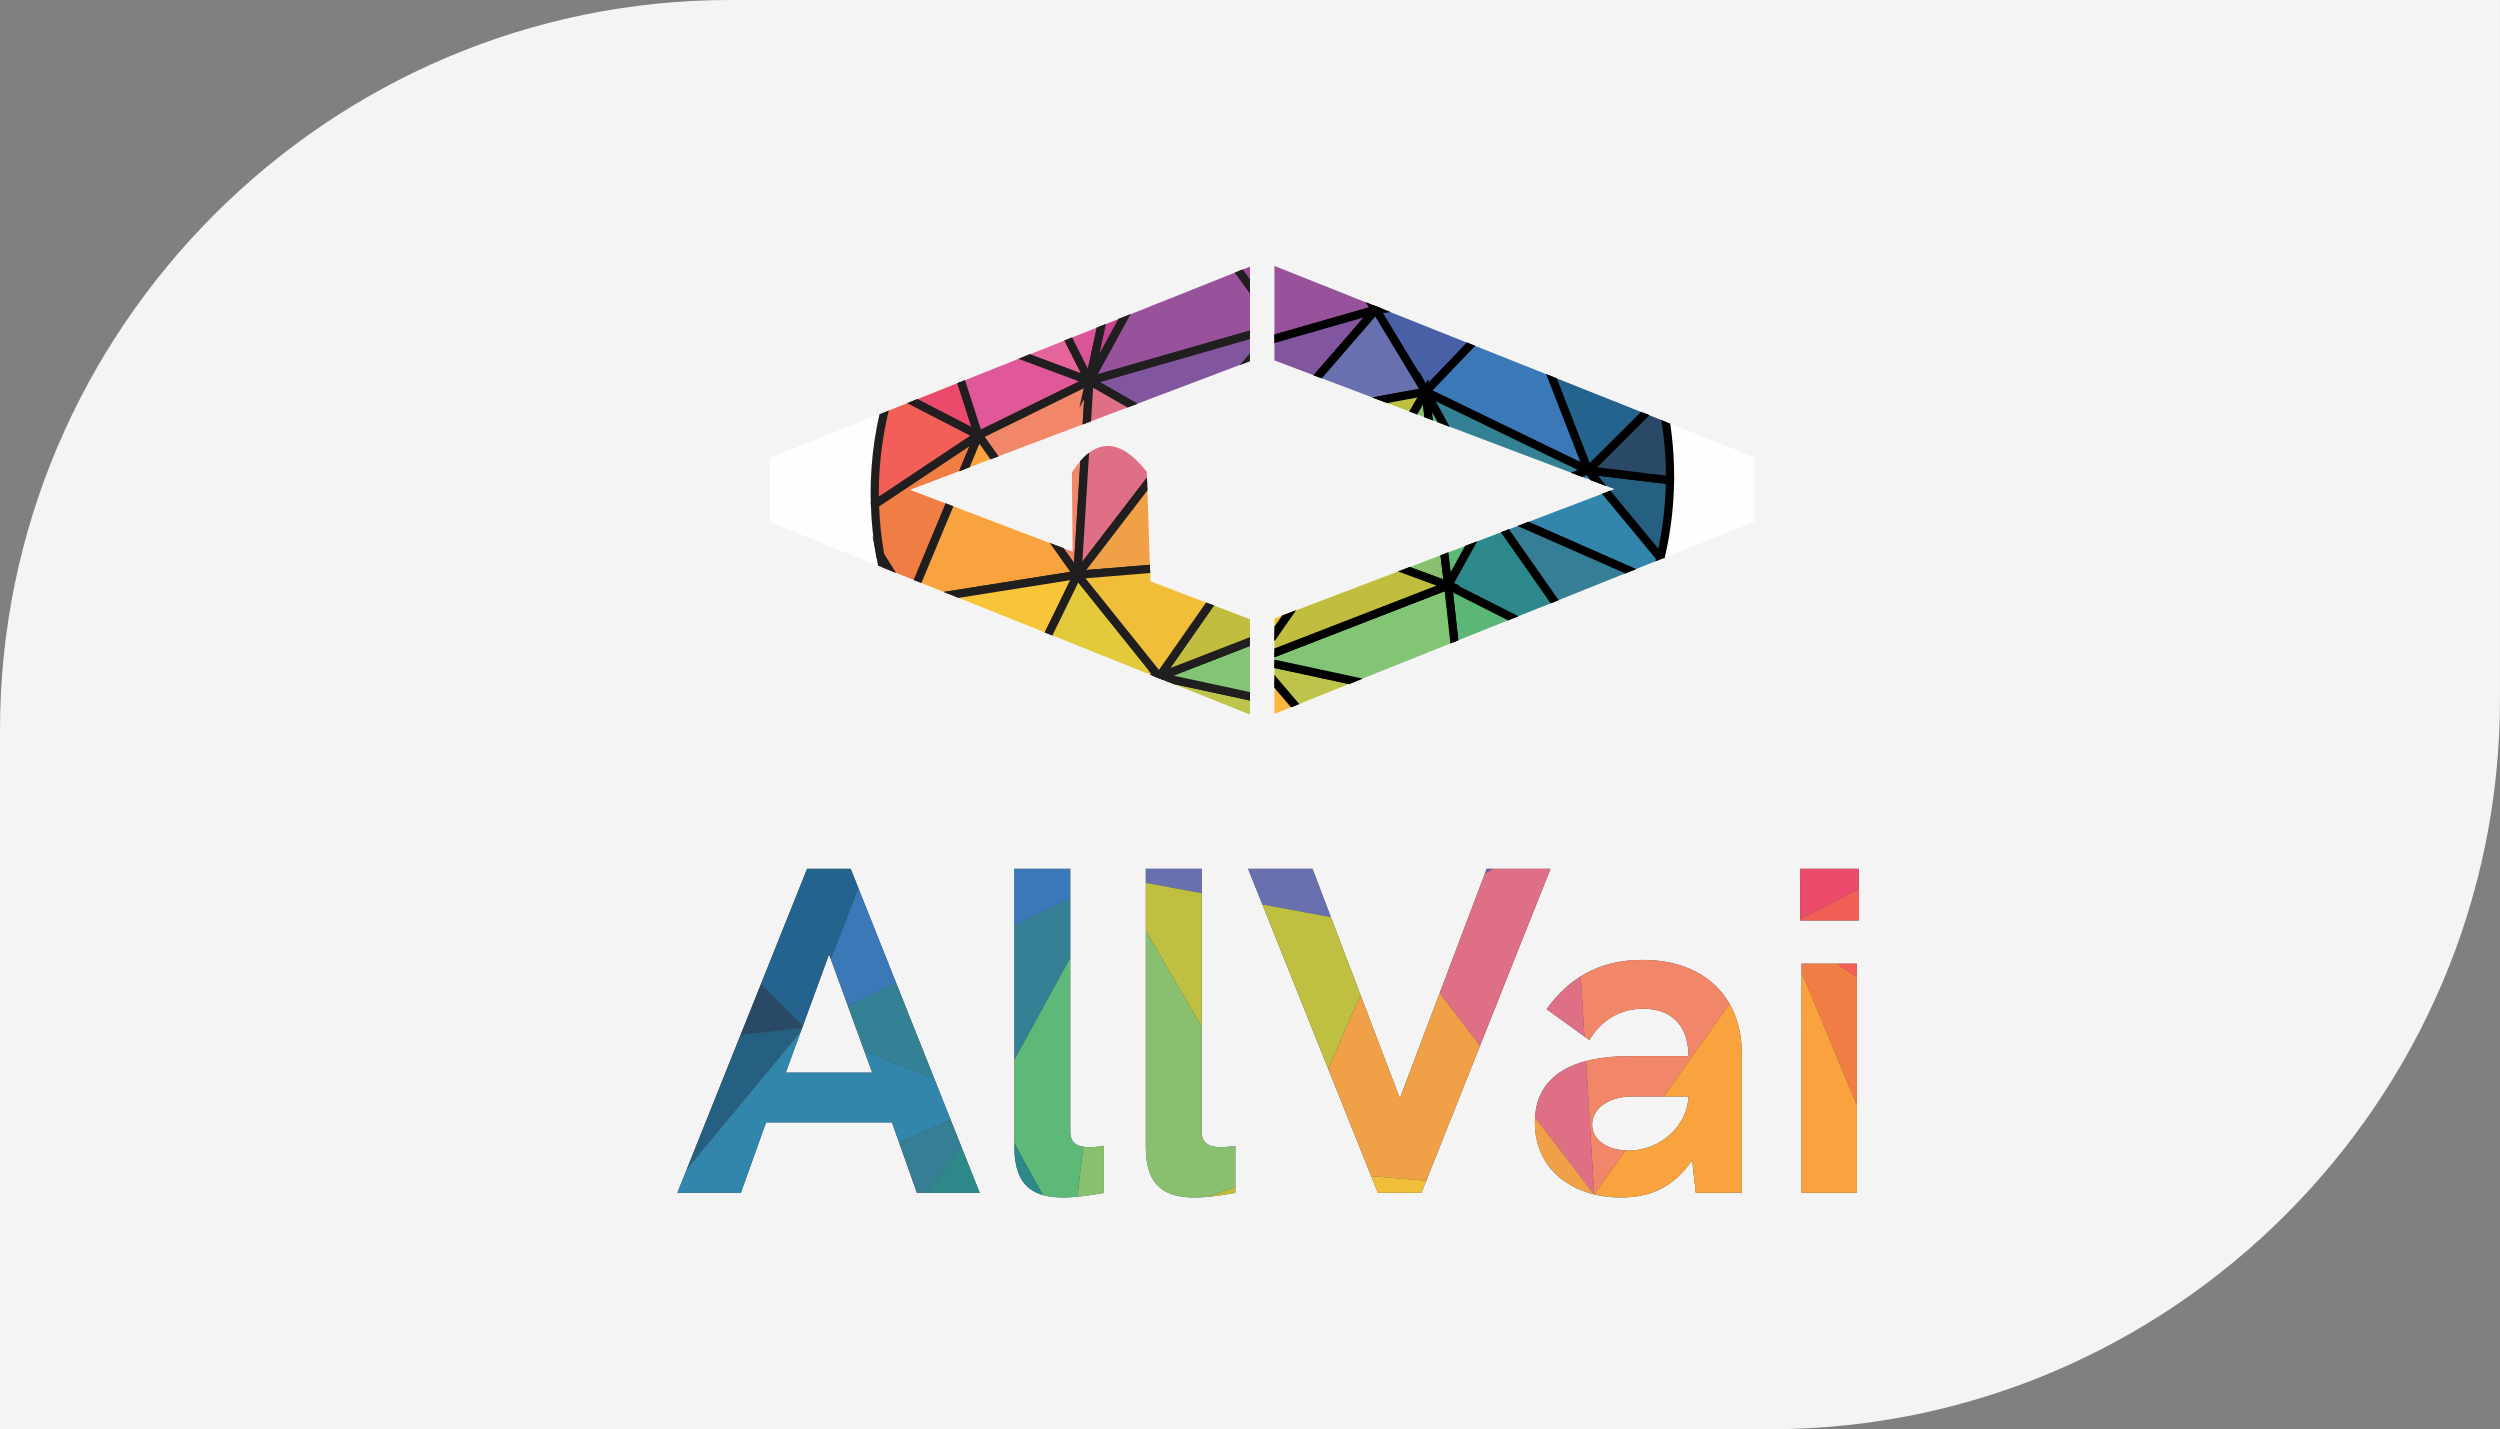<?xml version="1.0" encoding="UTF-8"?>
<!DOCTYPE svg PUBLIC "-//W3C//DTD SVG 1.1//EN" "http://www.w3.org/Graphics/SVG/1.1/DTD/svg11.dtd">
<!-- Creator: CorelDRAW 2020 (64-Bit) -->
<svg xmlns="http://www.w3.org/2000/svg" xml:space="preserve" width="30.427mm" height="17.395mm" version="1.1" style="shape-rendering:geometricPrecision; text-rendering:geometricPrecision; image-rendering:optimizeQuality; fill-rule:evenodd; clip-rule:evenodd"
viewBox="0 0 3032.36 1733.6"
 xmlns:xlink="http://www.w3.org/1999/xlink"
 xmlns:xodm="http://www.corel.com/coreldraw/odm/2003">
 <rect x="0" y="0" width="3032.36" height="1733.6" fill="#808080" stroke="none"/>
 <defs>
  <style type="text/css">
   <![CDATA[
    .str1 {stroke:#201E1E;stroke-width:9.97;stroke-miterlimit:22.926}
    .str0 {stroke:black;stroke-width:9.97;stroke-miterlimit:22.926}
    .fil57 {fill:none;fill-rule:nonzero}
    .fil28 {fill:#FFD23A;fill-rule:nonzero}
    .fil50 {fill:#FCB53D;fill-rule:nonzero}
    .fil19 {fill:#FAAA3C;fill-rule:nonzero}
    .fil17 {fill:#F9A33E;fill-rule:nonzero}
    .fil13 {fill:#F1624D;fill-rule:nonzero}
    .fil11 {fill:#F15F56;fill-rule:nonzero}
    .fil2 {fill:#EE4477;fill-rule:nonzero}
    .fil16 {fill:#F18768;fill-rule:nonzero}
    .fil12 {fill:#F07D44;fill-rule:nonzero}
    .fil10 {fill:#EB4A6A;fill-rule:nonzero}
    .fil3 {fill:#EA4389;fill-rule:nonzero}
    .fil18 {fill:#F8C539;fill-rule:nonzero}
    .fil30 {fill:#F0A047;fill-rule:nonzero}
    .fil14 {fill:#E6649C;fill-rule:nonzero}
    .fil54 {fill:#F1BE39;fill-rule:nonzero}
    .fil26 {fill:#DF6F85;fill-rule:nonzero}
    .fil15 {fill:#E05899;fill-rule:nonzero}
    .fil20 {fill:#E8BC3B;fill-rule:nonzero}
    .fil4 {fill:#D83064;fill-rule:nonzero}
    .fil21 {fill:#D95499;fill-rule:nonzero}
    .fil27 {fill:#E2CA3B;fill-rule:nonzero}
    .fil9 {fill:#CB4E96;fill-rule:nonzero}
    .fil22 {fill:#C84292;fill-rule:nonzero}
    .fil53 {fill:#C1BE3F;fill-rule:nonzero}
    .fil38 {fill:#BFBF41;fill-rule:nonzero}
    .fil51 {fill:#BEC449;fill-rule:nonzero}
    .fil55 {fill:#AC4494;fill-rule:nonzero}
    .fil8 {fill:#9F4C99;fill-rule:nonzero}
    .fil23 {fill:#994796;fill-rule:nonzero}
    .fil24 {fill:#97529B;fill-rule:nonzero}
    .fil40 {fill:#88C070;fill-rule:nonzero}
    .fil52 {fill:#81C575;fill-rule:nonzero}
    .fil25 {fill:#82559F;fill-rule:nonzero}
    .fil56 {fill:#7A3B8D;fill-rule:nonzero}
    .fil42 {fill:#5DB978;fill-rule:nonzero}
    .fil47 {fill:#5CB677;fill-rule:nonzero}
    .fil37 {fill:#6970B0;fill-rule:nonzero}
    .fil46 {fill:#2DA48D;fill-rule:nonzero}
    .fil7 {fill:#644595;fill-rule:nonzero}
    .fil48 {fill:#2F938B;fill-rule:nonzero}
    .fil49 {fill:#318889;fill-rule:nonzero}
    .fil41 {fill:#348095;fill-rule:nonzero}
    .fil43 {fill:#3286AC;fill-rule:nonzero}
    .fil45 {fill:#367E95;fill-rule:nonzero}
    .fil44 {fill:#2C8889;fill-rule:nonzero}
    .fil39 {fill:#3A78B8;fill-rule:nonzero}
    .fil31 {fill:#307898;fill-rule:nonzero}
    .fil36 {fill:#4960A7;fill-rule:nonzero}
    .fil29 {fill:#554191;fill-rule:nonzero}
    .fil6 {fill:#47539C;fill-rule:nonzero}
    .fil35 {fill:#23638D;fill-rule:nonzero}
    .fil32 {fill:#255F82;fill-rule:nonzero}
    .fil5 {fill:#424690;fill-rule:nonzero}
    .fil34 {fill:#41407C;fill-rule:nonzero}
    .fil33 {fill:#2A4967;fill-rule:nonzero}
    .fil0 {fill:#FEFEFE;fill-opacity:0.91}
    .fil58 {fill:#FEFEFE;fill-rule:nonzero;fill-opacity:0.91}
    .fil1 {fill:#373435;fill-rule:nonzero;fill-opacity:0.91}
   ]]>
  </style>
    <clipPath id="id0" style="clip-rule:nonzero">
     <path d="M821.55 1446.81l77.08 0 30.58 -85.43 152.64 0 30.29 85.43 76.23 0 -156.54 -393 -52.87 0 -157.39 393zm131.57 -145.81l52.5 -143.43 52.3 143.43 -104.8 0zm336.99 151.51c13.57,0 34.74,-2.85 48.89,-5.6l0 -57.05c-7.22,1.15 -15.29,1.7 -16.9,1.7 -15.86,0 -23.92,-5.59 -23.92,-18.6l0 -319.15 -67.78 0 0 337.75c0,49.75 26.1,60.95 59.71,60.95zm159.39 0c13.57,0 34.75,-2.85 48.89,-5.6l0 -57.05c-7.22,1.15 -15.29,1.7 -16.9,1.7 -15.86,0 -23.92,-5.59 -23.92,-18.6l0 -319.15 -67.78 0 0 337.75c0,49.75 26.1,60.95 59.71,60.95zm221.75 -5.7l52.88 0 156.53 -393 -77.37 0 -105.37 278.42 -105.94 -278.42 -78.12 0 157.38 393zm294.65 5.7c33.14,0 62.66,-10.54 86.57,-45.1l4.38 39.4 55.91 0 0 -168.49c0,-67.88 -44.43,-114.01 -120.65,-114.01 -54.3,0 -89.61,23.36 -116.19,59.72l51.92 37.58c11.86,-20.31 33.33,-38.06 65.31,-38.06 35.89,0 54.87,22.21 54.87,57.52l-72.33 0c-62.38,0 -114.01,20.03 -114.01,80.41 0,58.38 47.27,91.04 104.22,91.04zm9.79 -56.96c-26.49,0 -44.53,-13.11 -44.53,-31.61 0,-17.66 17.47,-33.89 48.41,-33.89l68.45 0c-1.14,35.03 -33.69,65.51 -72.33,65.51zm207.79 -279.1l71.21 0 0 -62.65 -71.21 0 0 62.65zm1.71 330.35l67.21 0 0 -277.94 -67.21 0 0 277.94z"/>
    </clipPath>
    <clipPath id="id1" style="clip-rule:nonzero">
     <path d="M821.55 1446.81l77.08 0 30.58 -85.43 152.64 0 30.29 85.43 76.23 0 -156.54 -393 -52.87 0 -157.39 393zm131.57 -145.81l52.5 -143.43 52.3 143.43 -104.8 0zm336.99 151.51c13.57,0 34.74,-2.85 48.89,-5.6l0 -57.05c-7.22,1.15 -15.29,1.7 -16.9,1.7 -15.86,0 -23.92,-5.59 -23.92,-18.6l0 -319.15 -67.78 0 0 337.75c0,49.75 26.1,60.95 59.71,60.95zm159.39 0c13.57,0 34.75,-2.85 48.89,-5.6l0 -57.05c-7.22,1.15 -15.29,1.7 -16.9,1.7 -15.86,0 -23.92,-5.59 -23.92,-18.6l0 -319.15 -67.78 0 0 337.75c0,49.75 26.1,60.95 59.71,60.95zm221.75 -5.7l52.88 0 156.53 -393 -77.37 0 -105.37 278.42 -105.94 -278.42 -78.12 0 157.38 393zm294.65 5.7c33.14,0 62.66,-10.54 86.57,-45.1l4.38 39.4 55.91 0 0 -168.49c0,-67.88 -44.43,-114.01 -120.65,-114.01 -54.3,0 -89.61,23.36 -116.19,59.72l51.92 37.58c11.86,-20.31 33.33,-38.06 65.31,-38.06 35.89,0 54.87,22.21 54.87,57.52l-72.33 0c-62.38,0 -114.01,20.03 -114.01,80.41 0,58.38 47.27,91.04 104.22,91.04zm9.79 -56.96c-26.49,0 -44.53,-13.11 -44.53,-31.61 0,-17.66 17.47,-33.89 48.41,-33.89l68.45 0c-1.14,35.03 -33.69,65.51 -72.33,65.51zm207.79 -279.1l71.21 0 0 -62.65 -71.21 0 0 62.65zm1.71 330.35l67.21 0 0 -277.94 -67.21 0 0 277.94z"/>
    </clipPath>
     <clipPath id="id2" style="clip-rule:nonzero">
      <path d="M2128.02 632.78l0 -78.33 -582.21 -231.91 0 114.62 412.47 156.1 -412.47 156.95 0 115.73 582.21 -233.16z"/>
     </clipPath>
     <clipPath id="id3" style="clip-rule:nonzero">
      <path d="M2128.02 632.78l0 -78.33 -582.21 -231.91 0 114.62 412.47 156.1 -412.47 156.95 0 115.73 582.21 -233.16z"/>
     </clipPath>
     <clipPath id="id4" style="clip-rule:nonzero">
      <path d="M933.97 633.63l0 -78.33 582.21 -231.91 0 114.62 -412.47 156.1 197.25 75.05 -0.79 -96.14c26.81,-41.61 56.94,-43.65 90.78,-0.88l4.49 132.97 120.74 45.95 0 115.73 -582.21 -233.16z"/>
     </clipPath>
     <clipPath id="id5" style="clip-rule:nonzero">
      <path d="M933.97 633.63l0 -78.33 582.21 -231.91 0 114.62 -412.47 156.1 197.25 75.05 -0.79 -96.14c26.81,-41.61 56.94,-43.65 90.78,-0.88l4.49 132.97 120.74 45.95 0 115.73 -582.21 -233.16z"/>
     </clipPath>
 </defs>
 <g id="Capa_x0020_1">
  <g id="_2120765029584">
   <path class="fil0" d="M885.42 0l2146.93 0 0 848.17c0,486.99 -398.44,885.43 -885.42,885.43l-2146.93 0 0 -848.17c0,-486.99 398.44,-885.43 885.42,-885.43z"/>
   <g style="clip-path:url(#id0)">
    <polygon class="fil1" points="821.55,1053.82 2254.68,1053.82 2254.68,1452.52 821.55,1452.52 "/>
   </g>
   <g style="clip-path:url(#id1)">
    <g>
     <g>
      <path id="1" class="fil2" d="M2244.22 873.65l35.68 -43.13c17.33,27.63 33.05,56.37 47.01,86.11l-82.69 -42.97z"/>
      <path class="fil3" d="M2213.21 739.12l31.01 134.53 35.68 -43.13c-20.12,-32.05 -42.42,-62.59 -66.69,-91.4z"/>
      <path class="fil4" d="M1918.64 518.78l-103 63.81 -46 -112.39c51.69,11.43 101.54,27.78 149,48.57z"/>
      <path class="fil3" d="M1815.64 582.59l265.85 68.75 6.18 -32.41c-51.74,-39.88 -108.45,-73.61 -169.03,-100.16l-103 63.81z"/>
      <path class="fil2" d="M2244.22 873.65l-162.71 -222.31 6.17 -32.41c46.03,35.47 88.12,75.79 125.53,120.19l31.01 134.53z"/>
      <path class="fil5" d="M1031.86 678.99l103.11 157.99 -203.91 -39.63c29.78,-42.63 63.56,-82.27 100.81,-118.36z"/>
      <path class="fil6" d="M1229.27 538.13l-94.29 298.85 -103.12 -157.99c58.08,-56.28 124.56,-103.92 197.41,-140.86z"/>
      <path class="fil7" d="M1428.33 630.15l-293.36 206.83 94.3 -298.85c36.14,-18.33 73.84,-33.98 112.84,-46.79l86.22 138.81z"/>
      <path class="fil8" d="M1678.13 582.59l-249.81 47.56 73.58 -173.72c25.64,-2.93 51.65,-4.64 77.96,-5.12l98.26 131.28z"/>
      <path class="fil9" d="M1678.13 582.59l137.52 0 -46.01 -112.39c-18.33,-4.05 -36.87,-7.48 -55.64,-10.27l-35.87 122.66z"/>
      <path class="fil10" d="M2244.22 873.65l-81.36 252.1 204.27 -105.43c-11.05,-35.69 -24.56,-70.3 -40.22,-103.7l-82.69 -42.97z"/>
      <path class="fil11" d="M2402.74 1285.53l-239.88 -159.77 204.27 -105.43c23.43,75.69 36.06,156.12 36.06,239.5l0 0c0,8.6 -0.18,17.16 -0.45,25.7z"/>
      <path class="fil12" d="M2162.86 1125.75l160.43 385.02 66.88 -105.79c7.06,-38.92 11.3,-78.82 12.57,-119.46l-239.88 -159.77z"/>
      <path class="fil13" d="M2348.8 1551.88l-25.51 -41.1 66.88 -105.79c-9.21,50.78 -23.16,99.89 -41.37,146.89z"/>
      <polygon class="fil14" points="2081.51,651.34 1905.91,999.7 2244.22,873.65 "/>
      <polygon class="fil15" points="2162.86,1125.75 1905.91,999.7 2244.22,873.65 "/>
      <polygon class="fil16" points="1933.68,1448.9 1905.91,999.7 2162.86,1125.75 "/>
      <polygon class="fil17" points="2323.29,1510.78 1933.68,1448.9 2162.86,1125.75 "/>
      <path class="fil17" d="M2292.23 1668.84l31.06 -158.06 25.51 41.1c-15.78,40.68 -34.73,79.77 -56.58,116.96z"/>
      <polygon class="fil18" points="1933.68,1448.9 2081.51,1751.42 2323.29,1510.78 "/>
      <path class="fil19" d="M2164.3 1833.64l-82.8 -82.22 241.78 -240.65 -31.06 158.06c-35.48,60.38 -78.54,115.76 -127.92,164.81z"/>
      <path class="fil20" d="M2081.51 1751.42l-150.29 243.84c87.12,-39.95 165.92,-94.94 233.08,-161.62l-82.8 -82.22z"/>
      <polygon class="fil21" points="1815.64,582.59 1905.91,999.7 2081.5,651.34 "/>
      <polygon class="fil22" points="1678.13,582.59 1905.91,999.7 1815.65,582.59 "/>
      <polygon class="fil23" points="1428.33,630.15 1467.11,873.65 1678.13,582.59 "/>
      <polygon class="fil24" points="1905.91,999.7 1467.11,873.65 1678.14,582.59 "/>
      <polygon class="fil25" points="1467.12,873.65 1685.71,1125.75 1905.91,999.7 "/>
      <polygon class="fil26" points="1933.68,1448.9 1685.71,1125.75 1905.91,999.7 "/>
      <polygon class="fil27" points="1744.25,1684.96 1933.68,1448.9 2081.51,1751.42 "/>
      <path class="fil28" d="M1841.87 2029.93l-97.63 -344.97 337.25 66.46 -150.28 243.84c-28.9,13.25 -58.73,24.85 -89.34,34.67z"/>
      <polygon class="fil29" points="1134.97,836.98 1467.12,873.65 1428.33,630.15 "/>
      <polygon class="fil30" points="1685.71,1125.75 1557.81,1417.96 1933.68,1448.9 "/>
      <path class="fil31" d="M958.5 1684.96l-34.9 26.57c-16.25,-24.09 -31.19,-49.12 -44.82,-74.95l79.72 48.38z"/>
      <path class="fil32" d="M785.89 1268.76l189.79 -22.69 -167.68 202.62c-13.83,-57.81 -21.44,-118.04 -22.11,-179.93z"/>
      <path class="fil33" d="M806.4 1077.58l169.28 168.49 -189.79 22.69c-0.03,-2.98 -0.11,-5.95 -0.11,-8.94l0 0c0,-62.67 7.14,-123.68 20.62,-182.25z"/>
      <path class="fil34" d="M931.06 797.34l203.91 39.63 -288.66 115.47c22.63,-55 51.14,-106.96 84.75,-155.1z"/>
      <path class="fil35" d="M975.7 1246.07l159.28 -409.09 -288.66 115.47c-16.52,40.2 -29.95,82 -39.9,125.13l169.29 168.49z"/>
      <polygon class="fil36" points="1467.12,873.65 1351.94,1063.87 1134.97,836.98 "/>
      <polygon class="fil37" points="1685.71,1125.75 1351.94,1063.87 1467.12,873.65 "/>
      <polygon class="fil38" points="1557.81,1417.96 1351.94,1063.87 1685.71,1125.75 "/>
      <polygon class="fil39" points="975.7,1246.07 1351.94,1063.87 1134.97,836.98 "/>
      <polygon class="fil40" points="1557.81,1417.96 1299.78,1512.6 1351.94,1063.87 "/>
      <polygon class="fil41" points="975.7,1246.07 1202.58,1336.4 1351.94,1063.87 "/>
      <polygon class="fil42" points="1299.78,1512.6 1202.58,1336.4 1351.94,1063.87 "/>
      <path class="fil43" d="M823.14 1503.37l379.44 -166.97 -226.89 -90.33 -167.68 202.62c4.42,18.48 9.46,36.72 15.13,54.68z"/>
      <polygon class="fil44" points="1299.78,1512.6 958.5,1684.96 1202.58,1336.4 "/>
      <path class="fil45" d="M878.79 1636.58l79.72 48.38 244.08 -348.56 -379.44 166.97c14.63,46.34 33.33,90.88 55.65,133.2z"/>
      <path class="fil46" d="M958.5 1684.96l3.2 78.42c-13.35,-16.76 -26.09,-34.04 -38.1,-51.85l34.9 -26.57z"/>
      <polygon class="fil47" points="1269.32,1787.24 958.5,1684.96 1299.78,1512.6 "/>
      <path class="fil48" d="M1139.23 1928.26l130.1 -141.02 -310.82 -102.28 3.21 78.42c50.54,63.41 110.38,119.07 177.51,164.88z"/>
      <path class="fil49" d="M1359.78 2033.89l-90.46 -246.65 -130.11 141.02c66.99,45.7 141.2,81.6 220.57,105.63z"/>
      <path class="fil50" d="M1744.25 1684.96l-312.71 367.15c52.63,10.77 107.13,16.42 162.95,16.42l0 0c86.3,0 169.41,-13.57 247.38,-38.6l-97.63 -344.97z"/>
      <path class="fil51" d="M1269.32 1787.24l474.93 -102.28 -312.71 367.15c-24.34,-4.98 -48.27,-11.1 -71.75,-18.22l-90.46 -246.65z"/>
      <polygon class="fil52" points="1299.78,1512.6 1744.25,1684.96 1269.32,1787.24 "/>
      <polygon class="fil53" points="1557.81,1417.96 1744.25,1684.96 1299.78,1512.6 "/>
      <polygon class="fil54" points="1933.68,1448.9 1744.25,1684.96 1557.81,1417.96 "/>
      <path class="fil55" d="M1714 459.93l-35.86 122.66 -98.27 -131.28c4.86,-0.09 9.73,-0.19 14.62,-0.19l0 0c40.61,0 80.5,3.03 119.51,8.81z"/>
      <path class="fil56" d="M1501.91 456.43l-73.58 173.72 -86.23 -138.81c51.2,-16.8 104.66,-28.63 159.8,-34.91z"/>
     </g>
    </g>
   </g>
   <path class="fil57" d="M821.55 1446.81l77.08 0 30.58 -85.43 152.64 0 30.29 85.43 76.23 0 -156.54 -393 -52.87 0 -157.39 393zm131.57 -145.81l52.5 -143.43 52.3 143.43 -104.8 0zm336.99 151.51c13.57,0 34.74,-2.85 48.89,-5.6l0 -57.05c-7.22,1.15 -15.29,1.7 -16.9,1.7 -15.86,0 -23.92,-5.59 -23.92,-18.6l0 -319.15 -67.78 0 0 337.75c0,49.75 26.1,60.95 59.71,60.95zm159.39 0c13.57,0 34.75,-2.85 48.89,-5.6l0 -57.05c-7.22,1.15 -15.29,1.7 -16.9,1.7 -15.86,0 -23.92,-5.59 -23.92,-18.6l0 -319.15 -67.78 0 0 337.75c0,49.75 26.1,60.95 59.71,60.95zm221.75 -5.7l52.88 0 156.53 -393 -77.37 0 -105.37 278.42 -105.94 -278.42 -78.12 0 157.38 393zm294.65 5.7c33.14,0 62.66,-10.54 86.57,-45.1l4.38 39.4 55.91 0 0 -168.49c0,-67.88 -44.43,-114.01 -120.65,-114.01 -54.3,0 -89.61,23.36 -116.19,59.72l51.92 37.58c11.86,-20.31 33.33,-38.06 65.31,-38.06 35.89,0 54.87,22.21 54.87,57.52l-72.33 0c-62.38,0 -114.01,20.03 -114.01,80.41 0,58.38 47.27,91.04 104.22,91.04zm9.79 -56.96c-26.49,0 -44.53,-13.11 -44.53,-31.61 0,-17.66 17.47,-33.89 48.41,-33.89l68.45 0c-1.14,35.03 -33.69,65.51 -72.33,65.51zm207.79 -279.1l71.21 0 0 -62.65 -71.21 0 0 62.65zm1.71 330.35l67.21 0 0 -277.94 -67.21 0 0 277.94z"/>
   <g>
    <g style="clip-path:url(#id2)">
     <polygon class="fil58" points="1545.81,322.54 2128.02,322.54 2128.02,865.94 1545.81,865.94 "/>
    </g>
    <g style="clip-path:url(#id3)">
     <g>
      <g>
       <path id="1" class="fil2 str0" d="M1261.93 375.57l-18.68 -22.58c-9.08,14.46 -17.3,29.52 -24.62,45.09l43.29 -22.5z"/>
       <path class="fil3 str0" d="M1278.17 305.12l-16.24 70.45 -18.68 -22.58c10.53,-16.78 22.21,-32.78 34.92,-47.87z"/>
       <path class="fil4 str0" d="M1432.42 189.73l53.94 33.42 24.1 -58.85c-27.08,5.98 -53.18,14.54 -78.03,25.43z"/>
       <path class="fil3 str0" d="M1486.36 223.15l-139.21 36.01 -3.24 -16.97c27.1,-20.89 56.8,-38.55 88.52,-52.45l53.94 33.42z"/>
       <path class="fil2 str0" d="M1261.93 375.57l85.22 -116.41 -3.24 -16.97c-24.1,18.58 -46.14,39.68 -65.74,62.93l-16.24 70.45z"/>
       <path class="fil5 str0" d="M1896.81 273.62l-54 82.74 106.79 -20.75c-15.6,-22.33 -33.29,-43.08 -52.79,-61.99z"/>
       <path class="fil6 str0" d="M1793.43 199.87l49.37 156.5 54.01 -82.74c-30.43,-29.46 -65.24,-54.41 -103.38,-73.76z"/>
       <path class="fil7 str0" d="M1689.19 248.05l153.62 108.31 -49.38 -156.5c-18.93,-9.6 -38.67,-17.8 -59.09,-24.51l-45.16 72.69z"/>
       <path class="fil8 str0" d="M1558.37 223.15l130.81 24.9 -38.53 -90.97c-13.43,-1.53 -27.05,-2.43 -40.83,-2.68l-51.45 68.75z"/>
       <path class="fil9 str0" d="M1558.37 223.15l-72.01 0 24.1 -58.85c9.59,-2.12 19.3,-3.93 29.13,-5.38l18.79 64.23z"/>
       <path class="fil10 str0" d="M1261.93 375.57l42.61 132.02 -106.97 -55.21c5.79,-18.69 12.86,-36.81 21.07,-54.3l43.29 -22.5z"/>
       <path class="fil11 str0" d="M1178.92 591.25l125.62 -83.66 -106.97 -55.21c-12.27,39.63 -18.89,81.76 -18.89,125.42l0 0c0,4.5 0.1,8.99 0.24,13.45z"/>
       <path class="fil12 str0" d="M1304.54 507.59l-84.01 201.62 -35.03 -55.39c-3.69,-20.38 -5.91,-41.28 -6.58,-62.57l125.62 -83.66z"/>
       <path class="fil13 str0" d="M1207.16 730.73l13.36 -21.52 -35.03 -55.4c4.82,26.58 12.14,52.3 21.67,76.92z"/>
       <polygon class="fil14 str0" points="1347.15,259.15 1439.1,441.58 1261.93,375.57 "/>
       <polygon class="fil15 str0" points="1304.54,507.59 1439.1,441.58 1261.93,375.57 "/>
       <polygon class="fil16 str0" points="1424.55,676.81 1439.1,441.58 1304.54,507.59 "/>
       <polygon class="fil17 str0" points="1220.53,709.22 1424.55,676.81 1304.54,507.59 "/>
       <path class="fil17 str0" d="M1236.79 791.98l-16.26 -82.77 -13.36 21.52c8.26,21.31 18.19,41.77 29.63,61.25z"/>
       <polygon class="fil18 str0" points="1424.55,676.81 1347.15,835.23 1220.53,709.21 "/>
       <path class="fil19 str0" d="M1303.78 878.29l43.36 -43.06 -126.62 -126.01 16.26 82.77c18.58,31.61 41.13,60.62 66.99,86.31z"/>
       <path class="fil20 str0" d="M1347.15 835.23l78.69 127.69c-45.62,-20.93 -86.88,-49.71 -122.05,-84.63l43.36 -43.06z"/>
       <polygon class="fil21 str0" points="1486.36,223.15 1439.1,441.58 1347.15,259.15 "/>
       <polygon class="fil22 str0" points="1558.37,223.15 1439.1,441.58 1486.36,223.15 "/>
       <polygon class="fil23 str0" points="1689.19,248.05 1668.88,375.57 1558.37,223.15 "/>
       <polygon class="fil24 str0" points="1439.1,441.58 1668.88,375.57 1558.37,223.15 "/>
       <polygon class="fil25 str0" points="1668.88,375.57 1554.41,507.59 1439.1,441.58 "/>
       <polygon class="fil26 str0" points="1424.55,676.81 1554.41,507.59 1439.1,441.58 "/>
       <polygon class="fil27 str0" points="1523.75,800.42 1424.55,676.81 1347.15,835.23 "/>
       <path class="fil28 str0" d="M1472.63 981.08l51.13 -180.65 -176.61 34.8 78.69 127.69c15.14,6.94 30.75,13.01 46.79,18.16z"/>
       <polygon class="fil29 str0" points="1842.81,356.36 1668.88,375.57 1689.19,248.05 "/>
       <polygon class="fil30 str0" points="1554.41,507.59 1621.39,660.6 1424.55,676.81 "/>
       <path class="fil31 str0" d="M1935.22 800.42l18.28 13.91c8.51,-12.62 16.33,-25.72 23.47,-39.26l-41.75 25.34z"/>
       <path class="fil32 str0" d="M2025.61 582.48l-99.39 -11.89 87.81 106.11c7.25,-30.28 11.23,-61.81 11.58,-94.22z"/>
       <path class="fil33 str0" d="M2014.86 482.35l-88.65 88.24 99.39 11.89c0.02,-1.56 0.06,-3.12 0.06,-4.68l0 0c0,-32.82 -3.74,-64.77 -10.8,-95.44z"/>
       <path class="fil34 str0" d="M1949.6 335.61l-106.79 20.75 151.16 60.47c-11.86,-28.81 -26.78,-56.02 -44.38,-81.22z"/>
       <path class="fil35 str0" d="M1926.22 570.59l-83.41 -214.23 151.17 60.47c8.65,21.05 15.69,42.93 20.89,65.52l-88.65 88.24z"/>
       <polygon class="fil36 str0" points="1668.88,375.57 1729.19,475.18 1842.81,356.36 "/>
       <polygon class="fil37 str0" points="1554.41,507.59 1729.19,475.19 1668.88,375.57 "/>
       <polygon class="fil38 str0" points="1621.39,660.6 1729.19,475.18 1554.41,507.59 "/>
       <polygon class="fil39 str0" points="1926.22,570.59 1729.19,475.19 1842.8,356.36 "/>
       <polygon class="fil40 str0" points="1621.39,660.6 1756.51,710.16 1729.19,475.18 "/>
       <polygon class="fil41 str0" points="1926.22,570.59 1807.4,617.9 1729.19,475.19 "/>
       <polygon class="fil42 str0" points="1756.51,710.16 1807.4,617.9 1729.19,475.18 "/>
       <path class="fil43 str0" d="M2006.1 705.33l-198.7 -87.43 118.81 -47.31 87.81 106.11c-2.31,9.68 -4.95,19.22 -7.92,28.63z"/>
       <polygon class="fil44 str0" points="1756.51,710.16 1935.22,800.42 1807.4,617.9 "/>
       <path class="fil45 str0" d="M1976.96 775.08l-41.75 25.34 -127.81 -182.53 198.7 87.43c-7.65,24.27 -17.45,47.59 -29.14,69.75z"/>
       <path class="fil46 str0" d="M1935.22 800.42l-1.67 41.07c7,-8.78 13.66,-17.83 19.95,-27.16l-18.28 -13.91z"/>
       <polygon class="fil47 str0" points="1772.45,853.98 1935.22,800.42 1756.51,710.16 "/>
       <path class="fil48 str0" d="M1840.58 927.83l-68.13 -73.85 162.76 -53.56 -1.67 41.07c-26.47,33.21 -57.81,62.35 -92.96,86.33z"/>
       <path class="fil49 str0" d="M1725.08 983.15l47.37 -129.17 68.13 73.85c-35.07,23.94 -73.94,42.73 -115.5,55.32z"/>
       <path class="fil50 str0" d="M1523.75 800.42l163.75 192.26c-27.56,5.64 -56.1,8.6 -85.33,8.6l0 0c-45.19,0 -88.72,-7.11 -129.55,-20.21l51.13 -180.65z"/>
       <path class="fil51 str0" d="M1772.45 853.98l-248.7 -53.56 163.75 192.26c12.75,-2.61 25.27,-5.81 37.58,-9.54l47.37 -129.17z"/>
       <polygon class="fil52 str0" points="1756.51,710.16 1523.75,800.42 1772.45,853.98 "/>
       <polygon class="fil53 str0" points="1621.39,660.6 1523.75,800.42 1756.51,710.16 "/>
       <polygon class="fil54 str0" points="1424.55,676.81 1523.75,800.42 1621.39,660.6 "/>
       <path class="fil55 str0" d="M1539.59 158.92l18.79 64.23 51.45 -68.75c-2.54,-0.05 -5.09,-0.1 -7.65,-0.1l0 0c-21.27,0 -42.16,1.58 -62.59,4.61z"/>
       <path class="fil56 str0" d="M1650.66 157.08l38.53 90.97 45.16 -72.69c-26.82,-8.8 -54.81,-14.99 -83.68,-18.28z"/>
      </g>
     </g>
    </g>
    <g style="clip-path:url(#id4)">
     <polygon class="fil58" points="933.97,323.39 1516.18,323.39 1516.18,866.8 933.97,866.8 "/>
    </g>
    <g style="clip-path:url(#id5)">
     <g>
      <g>
       <path id="1" class="fil2 str1" d="M1144.24 396.03l-18.68 -22.58c-9.08,14.46 -17.3,29.52 -24.62,45.09l43.29 -22.5z"/>
       <path class="fil3 str1" d="M1160.48 325.58l-16.24 70.45 -18.68 -22.58c10.53,-16.78 22.21,-32.78 34.92,-47.87z"/>
       <path class="fil4 str1" d="M1314.74 210.19l53.94 33.42 24.1 -58.85c-27.08,5.98 -53.18,14.54 -78.03,25.43z"/>
       <path class="fil3 str1" d="M1368.67 243.61l-139.21 36.01 -3.24 -16.97c27.1,-20.89 56.8,-38.55 88.52,-52.45l53.94 33.42z"/>
       <path class="fil2 str1" d="M1144.24 396.03l85.22 -116.41 -3.24 -16.97c-24.1,18.58 -46.14,39.68 -65.74,62.93l-16.24 70.45z"/>
       <path class="fil5 str1" d="M1779.12 294.08l-54 82.74 106.79 -20.75c-15.6,-22.33 -33.29,-43.08 -52.79,-61.99z"/>
       <path class="fil6 str1" d="M1675.74 220.33l49.37 156.5 54.01 -82.74c-30.43,-29.46 -65.24,-54.41 -103.38,-73.76z"/>
       <path class="fil7 str1" d="M1571.5 268.51l153.62 108.31 -49.38 -156.5c-18.93,-9.6 -38.67,-17.8 -59.09,-24.51l-45.16 72.69z"/>
       <path class="fil8 str1" d="M1440.69 243.61l130.81 24.9 -38.53 -90.97c-13.43,-1.53 -27.05,-2.43 -40.83,-2.68l-51.45 68.75z"/>
       <path class="fil9 str1" d="M1440.69 243.61l-72.01 0 24.1 -58.85c9.59,-2.12 19.3,-3.93 29.13,-5.38l18.79 64.23z"/>
       <path class="fil10 str1" d="M1144.24 396.03l42.61 132.02 -106.97 -55.21c5.79,-18.69 12.86,-36.81 21.07,-54.3l43.29 -22.5z"/>
       <path class="fil11 str1" d="M1061.23 611.71l125.62 -83.66 -106.97 -55.21c-12.27,39.63 -18.89,81.76 -18.89,125.42l0 0c0,4.5 0.1,8.99 0.24,13.45z"/>
       <path class="fil12 str1" d="M1186.85 528.05l-84.01 201.62 -35.03 -55.39c-3.69,-20.38 -5.91,-41.28 -6.58,-62.57l125.62 -83.66z"/>
       <path class="fil13 str1" d="M1089.48 751.19l13.36 -21.52 -35.03 -55.4c4.82,26.58 12.14,52.3 21.67,76.92z"/>
       <polygon class="fil14 str1" points="1229.46,279.61 1321.41,462.04 1144.24,396.03 "/>
       <polygon class="fil15 str1" points="1186.85,528.05 1321.41,462.04 1144.24,396.03 "/>
       <polygon class="fil16 str1" points="1306.86,697.27 1321.41,462.04 1186.85,528.05 "/>
       <polygon class="fil17 str1" points="1102.84,729.68 1306.86,697.27 1186.85,528.05 "/>
       <path class="fil17 str1" d="M1119.1 812.44l-16.26 -82.77 -13.36 21.52c8.26,21.31 18.19,41.77 29.63,61.25z"/>
       <polygon class="fil18 str1" points="1306.86,697.27 1229.46,855.69 1102.84,729.67 "/>
       <path class="fil19 str1" d="M1186.1 898.75l43.36 -43.06 -126.62 -126.01 16.26 82.77c18.58,31.61 41.13,60.62 66.99,86.31z"/>
       <path class="fil20 str1" d="M1229.46 855.69l78.69 127.69c-45.62,-20.93 -86.88,-49.71 -122.05,-84.63l43.36 -43.06z"/>
       <polygon class="fil21 str1" points="1368.67,243.61 1321.41,462.04 1229.46,279.61 "/>
       <polygon class="fil22 str1" points="1440.69,243.61 1321.41,462.04 1368.67,243.61 "/>
       <polygon class="fil23 str1" points="1571.5,268.51 1551.19,396.03 1440.69,243.61 "/>
       <polygon class="fil24 str1" points="1321.41,462.04 1551.19,396.03 1440.69,243.61 "/>
       <polygon class="fil25 str1" points="1551.19,396.03 1436.72,528.05 1321.41,462.04 "/>
       <polygon class="fil26 str1" points="1306.86,697.27 1436.72,528.05 1321.41,462.04 "/>
       <polygon class="fil27 str1" points="1406.06,820.88 1306.86,697.27 1229.46,855.69 "/>
       <path class="fil28 str1" d="M1354.94 1001.54l51.13 -180.65 -176.61 34.8 78.69 127.69c15.14,6.94 30.75,13.01 46.79,18.16z"/>
       <polygon class="fil29 str1" points="1725.12,376.82 1551.19,396.03 1571.5,268.51 "/>
       <polygon class="fil30 str1" points="1436.72,528.05 1503.7,681.06 1306.86,697.27 "/>
       <path class="fil31 str1" d="M1817.53 820.88l18.28 13.91c8.51,-12.62 16.33,-25.72 23.47,-39.26l-41.75 25.34z"/>
       <path class="fil32 str1" d="M1907.92 602.94l-99.39 -11.89 87.81 106.11c7.25,-30.28 11.23,-61.81 11.58,-94.22z"/>
       <path class="fil33 str1" d="M1897.18 502.81l-88.65 88.24 99.39 11.89c0.02,-1.56 0.06,-3.12 0.06,-4.68l0 0c0,-32.82 -3.74,-64.77 -10.8,-95.44z"/>
       <path class="fil34 str1" d="M1831.91 356.07l-106.79 20.75 151.16 60.47c-11.86,-28.81 -26.78,-56.02 -44.38,-81.22z"/>
       <path class="fil35 str1" d="M1808.53 591.05l-83.41 -214.23 151.17 60.47c8.65,21.05 15.69,42.93 20.89,65.52l-88.65 88.24z"/>
       <polygon class="fil36 str1" points="1551.19,396.03 1611.5,495.64 1725.12,376.82 "/>
       <polygon class="fil37 str1" points="1436.72,528.05 1611.5,495.65 1551.19,396.03 "/>
       <polygon class="fil38 str1" points="1503.7,681.06 1611.5,495.64 1436.72,528.05 "/>
       <polygon class="fil39 str1" points="1808.53,591.05 1611.5,495.65 1725.11,376.82 "/>
       <polygon class="fil40 str1" points="1503.7,681.06 1638.82,730.62 1611.5,495.64 "/>
       <polygon class="fil41 str1" points="1808.53,591.05 1689.71,638.36 1611.5,495.65 "/>
       <polygon class="fil42 str1" points="1638.82,730.62 1689.71,638.36 1611.5,495.64 "/>
       <path class="fil43 str1" d="M1888.42 725.79l-198.7 -87.43 118.81 -47.31 87.81 106.11c-2.31,9.68 -4.95,19.22 -7.92,28.63z"/>
       <polygon class="fil44 str1" points="1638.82,730.62 1817.53,820.88 1689.71,638.36 "/>
       <path class="fil45 str1" d="M1859.28 795.54l-41.75 25.34 -127.81 -182.53 198.7 87.43c-7.65,24.27 -17.45,47.59 -29.14,69.75z"/>
       <path class="fil46 str1" d="M1817.53 820.88l-1.67 41.07c7,-8.78 13.66,-17.83 19.95,-27.16l-18.28 -13.91z"/>
       <polygon class="fil47 str1" points="1654.76,874.44 1817.53,820.88 1638.82,730.62 "/>
       <path class="fil48 str1" d="M1722.89 948.29l-68.13 -73.85 162.76 -53.56 -1.67 41.07c-26.47,33.21 -57.81,62.35 -92.96,86.33z"/>
       <path class="fil49 str1" d="M1607.4 1003.61l47.37 -129.17 68.13 73.85c-35.07,23.94 -73.94,42.73 -115.5,55.32z"/>
       <path class="fil50 str1" d="M1406.06 820.88l163.75 192.26c-27.56,5.64 -56.1,8.6 -85.33,8.6l0 0c-45.19,0 -88.72,-7.11 -129.55,-20.21l51.13 -180.65z"/>
       <path class="fil51 str1" d="M1654.76 874.44l-248.7 -53.56 163.75 192.26c12.75,-2.61 25.27,-5.81 37.58,-9.54l47.37 -129.17z"/>
       <polygon class="fil52 str1" points="1638.82,730.62 1406.06,820.88 1654.76,874.44 "/>
       <polygon class="fil53 str1" points="1503.7,681.06 1406.06,820.88 1638.82,730.62 "/>
       <polygon class="fil54 str1" points="1306.86,697.27 1406.06,820.88 1503.7,681.06 "/>
       <path class="fil55 str1" d="M1421.9 179.38l18.79 64.23 51.45 -68.75c-2.54,-0.05 -5.09,-0.1 -7.65,-0.1l0 0c-21.27,0 -42.16,1.58 -62.59,4.61z"/>
       <path class="fil56 str1" d="M1532.97 177.54l38.53 90.97 45.16 -72.69c-26.82,-8.8 -54.81,-14.99 -83.68,-18.28z"/>
      </g>
     </g>
    </g>
    <path class="fil57" d="M933.97 633.63l0 -78.33 582.21 -231.91 0 114.62 -412.47 156.1 197.25 75.05 -0.79 -96.14c26.81,-41.61 56.94,-43.65 90.78,-0.88l4.49 132.97 120.74 45.95 0 115.73 -582.21 -233.16z"/>
   </g>
  </g>
 </g>
</svg>
